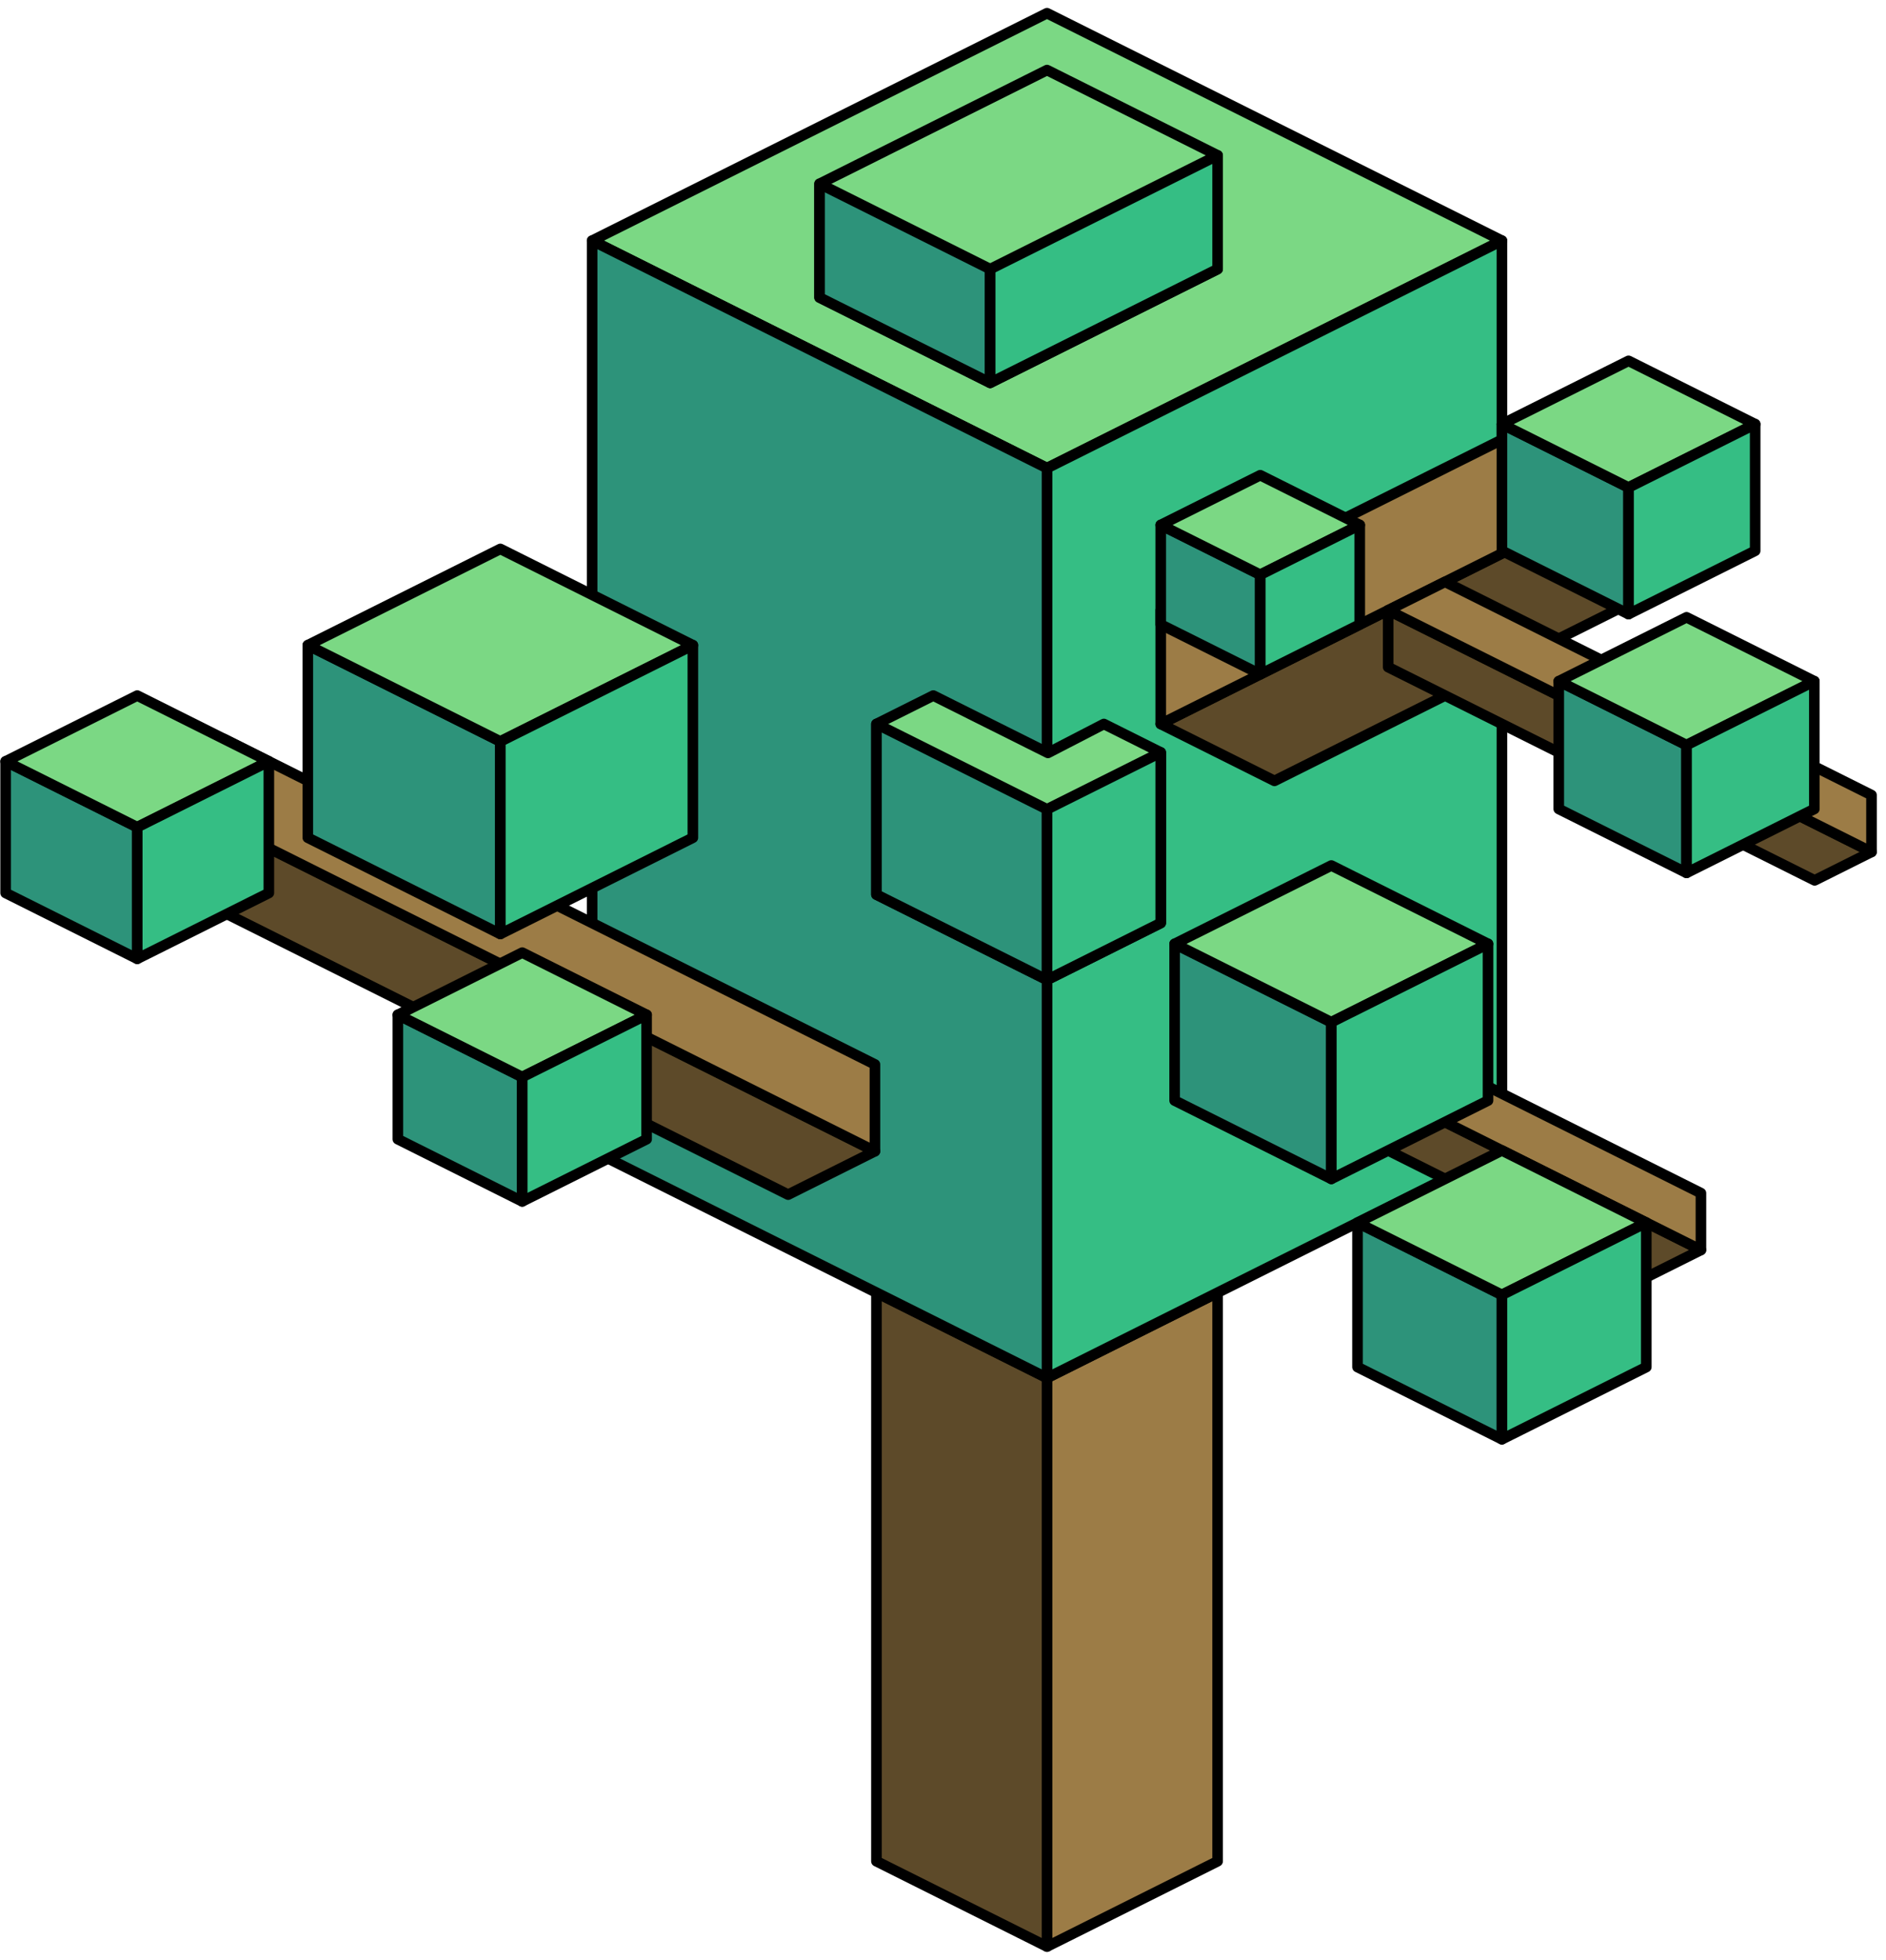 <?xml version="1.0" encoding="UTF-8" standalone="no"?><!DOCTYPE svg PUBLIC "-//W3C//DTD SVG 1.1//EN" "http://www.w3.org/Graphics/SVG/1.1/DTD/svg11.dtd"><svg width="100%" height="100%" viewBox="0 0 178 185" version="1.1" xmlns="http://www.w3.org/2000/svg" xmlns:xlink="http://www.w3.org/1999/xlink" xml:space="preserve" xmlns:serif="http://www.serif.com/" style="fill-rule:evenodd;clip-rule:evenodd;stroke-linecap:round;stroke-linejoin:round;stroke-miterlimit:1.5;"><g id="Tree_cube06"><g><path d="M114.917,121.994l0,53.665l-16.1,8.05l0,-53.665l16.1,-8.05Z" style="fill:#9c7c46;stroke:#000;stroke-width:1px;"/><path d="M98.817,130.044l0,53.665l-16.099,-8.05l0,-53.665l16.099,8.05Z" style="fill:#5d4a29;stroke:#000;stroke-width:1px;"/></g><g><path d="M98.817,1.246l42.933,21.466l-42.933,21.467l-42.932,-21.467l42.932,-21.466Z" style="fill:#7bd884;stroke:#000;stroke-width:1px;"/><path d="M141.75,22.712l0,85.865l-42.933,21.467l0,-85.865l42.933,-21.467Z" style="fill:#35be84;stroke:#000;stroke-width:1px;"/><path d="M98.817,44.179l0,85.865l-42.932,-21.467l0,-85.865l42.932,21.467Z" style="fill:#2d937a;stroke:#000;stroke-width:1px;"/></g><g><path d="M120.284,73.695l37.565,-18.783l0,-10.733l-48.299,24.149l10.734,5.367Z" style="fill:#5d4a29;stroke:#000;stroke-width:1px;"/><path d="M109.55,57.595l37.566,-18.783l10.733,5.367l-48.299,24.149l0,-10.733Z" style="fill:#9c7c46;stroke:#000;stroke-width:1px;"/></g><g><path d="M141.75,51.981l0,-11.951l11.951,5.976l0,11.951l-11.951,-5.976Z" style="fill:#2d937a;stroke:#000;stroke-width:1px;"/><path d="M141.75,40.03l11.951,-5.975l11.951,5.975l-11.951,5.976l-11.951,-5.976Z" style="fill:#7bd884;stroke:#000;stroke-width:1px;"/><path d="M153.701,57.957l11.951,-5.976l0,-11.951l-11.951,5.976l0,11.951Z" style="fill:#35be84;stroke:#000;stroke-width:1px;"/></g><g><path d="M171.266,83.086l-40.249,-20.124l0,-5.367l45.615,22.808l-5.366,2.683Z" style="fill:#5d4a29;stroke:#000;stroke-width:1px;"/><path d="M176.632,75.036l-40.249,-20.124l-5.366,2.683l45.615,22.808l0,-5.367Z" style="fill:#9c7c46;stroke:#000;stroke-width:1px;"/></g><g><path d="M74.385,112.744l-61.433,-30.717l0,-8.191l69.624,34.812l-8.191,4.096Z" style="fill:#5d4a29;stroke:#000;stroke-width:1px;"/><path d="M82.576,100.457l-61.433,-30.717l-8.191,4.096l69.624,34.812l0,-8.191Z" style="fill:#9c7c46;stroke:#000;stroke-width:1px;"/></g><g><path d="M147.116,76.348l0,-12.06l12.06,6.03l0,12.06l-12.06,-6.03Z" style="fill:#2d937a;stroke:#000;stroke-width:1px;"/><path d="M147.116,64.288l12.06,-6.03l12.06,6.03l-12.06,6.03l-12.06,-6.03Z" style="fill:#7bd884;stroke:#000;stroke-width:1px;"/><path d="M159.176,82.378l12.06,-6.03l0,-12.06l-12.06,6.03l0,12.06Z" style="fill:#35be84;stroke:#000;stroke-width:1px;"/></g><g><path d="M109.55,58.937l0,-9.392l9.392,4.696l0,9.391l-9.392,-4.695Z" style="fill:#2d937a;stroke:#000;stroke-width:1px;"/><path d="M109.55,49.545l9.392,-4.696l9.391,4.696l-9.391,4.696l-9.392,-4.696Z" style="fill:#7bd884;stroke:#000;stroke-width:1px;"/><path d="M118.942,63.632l9.391,-4.695l0,-9.392l-9.391,4.696l0,9.391Z" style="fill:#35be84;stroke:#000;stroke-width:1px;"/></g><g><path d="M155.166,120.652l-40.249,-20.124l0,-5.367l45.616,22.808l-5.367,2.683Z" style="fill:#5d4a29;stroke:#000;stroke-width:1px;"/><path d="M160.533,112.602l-40.249,-20.124l-5.367,2.683l45.616,22.808l0,-5.367Z" style="fill:#9c7c46;stroke:#000;stroke-width:1px;"/></g><g><path d="M128.122,129.019l0,-13.628l13.628,6.814l0,13.627l-13.628,-6.813Z" style="fill:#2d937a;stroke:#000;stroke-width:1px;"/><path d="M128.122,115.391l13.628,-6.814l13.627,6.814l-13.627,6.814l-13.628,-6.814Z" style="fill:#7bd884;stroke:#000;stroke-width:1px;"/><path d="M141.75,135.832l13.627,-6.813l0,-13.628l-13.627,6.814l0,13.627Z" style="fill:#35be84;stroke:#000;stroke-width:1px;"/></g><g><path d="M110.862,103.867l0,-14.789l14.788,7.394l0,14.789l-14.788,-7.394Z" style="fill:#2d937a;stroke:#000;stroke-width:1px;"/><path d="M110.862,89.078l14.788,-7.394l14.788,7.394l-14.788,7.394l-14.788,-7.394Z" style="fill:#7bd884;stroke:#000;stroke-width:1px;"/><path d="M125.65,111.261l14.788,-7.394l0,-14.789l-14.788,7.394l0,14.789Z" style="fill:#35be84;stroke:#000;stroke-width:1px;"/></g><g><path d="M29.052,79.061l0,-18.17l18.17,9.085l0,18.17l-18.17,-9.085Z" style="fill:#2d937a;stroke:#000;stroke-width:1px;"/><path d="M29.052,60.891l18.17,-9.085l18.17,9.085l-18.17,9.085l-18.17,-9.085Z" style="fill:#7bd884;stroke:#000;stroke-width:1px;"/><path d="M47.222,88.146l18.17,-9.085l0,-18.17l-18.17,9.085l0,18.17Z" style="fill:#35be84;stroke:#000;stroke-width:1px;"/></g><g><path d="M0.531,84.277l0,-12.421l12.421,6.21l0,12.422l-12.421,-6.211Z" style="fill:#2d937a;stroke:#000;stroke-width:1px;"/><path d="M0.531,71.856l12.421,-6.211l12.422,6.211l-12.422,6.21l-12.421,-6.21Z" style="fill:#7bd884;stroke:#000;stroke-width:1px;"/><path d="M12.952,90.488l12.422,-6.211l0,-12.421l-12.422,6.21l0,12.422Z" style="fill:#35be84;stroke:#000;stroke-width:1px;"/></g><g><path d="M37.549,107.515l0,-11.739l11.739,5.87l0,11.739l-11.739,-5.87Z" style="fill:#2d937a;stroke:#000;stroke-width:1px;"/><path d="M37.549,95.776l11.739,-5.87l11.74,5.87l-11.74,5.87l-11.739,-5.87Z" style="fill:#7bd884;stroke:#000;stroke-width:1px;"/><path d="M49.288,113.385l11.74,-5.87l0,-11.739l-11.74,5.87l0,11.739Z" style="fill:#35be84;stroke:#000;stroke-width:1px;"/></g><g><path d="M88.084,65.645l10.823,5.411l5.277,-2.728l5.366,2.683l0,16.1l-10.733,5.367l-16.099,-8.05l0,-16.1l5.366,-2.683Z" style="fill:#7bd884;stroke:#000;stroke-width:1px;"/><path d="M98.817,76.378l0,16.1l-16.099,-8.05l0,-16.1l16.099,8.05Z" style="fill:#2d937a;stroke:#000;stroke-width:1px;"/><path d="M98.817,76.378l0,16.1l10.733,-5.367l0,-16.1l-10.733,5.367Z" style="fill:#35be84;stroke:#000;stroke-width:1px;"/></g><g><path d="M98.817,6.613l16.1,8.05l0,10.733l-21.466,10.733l-16.1,-8.05l0,-10.733l21.466,-10.733Z" style="fill:#7bd884;stroke:#000;stroke-width:1px;"/><path d="M93.451,25.396l0,10.733l-16.1,-8.05l0,-10.733l16.1,8.05Z" style="fill:#2d937a;stroke:#000;stroke-width:1px;"/><path d="M93.451,25.396l0,10.733l21.466,-10.733l0,-10.733l-21.466,10.733Z" style="fill:#35be84;stroke:#000;stroke-width:1px;"/></g></g></svg>